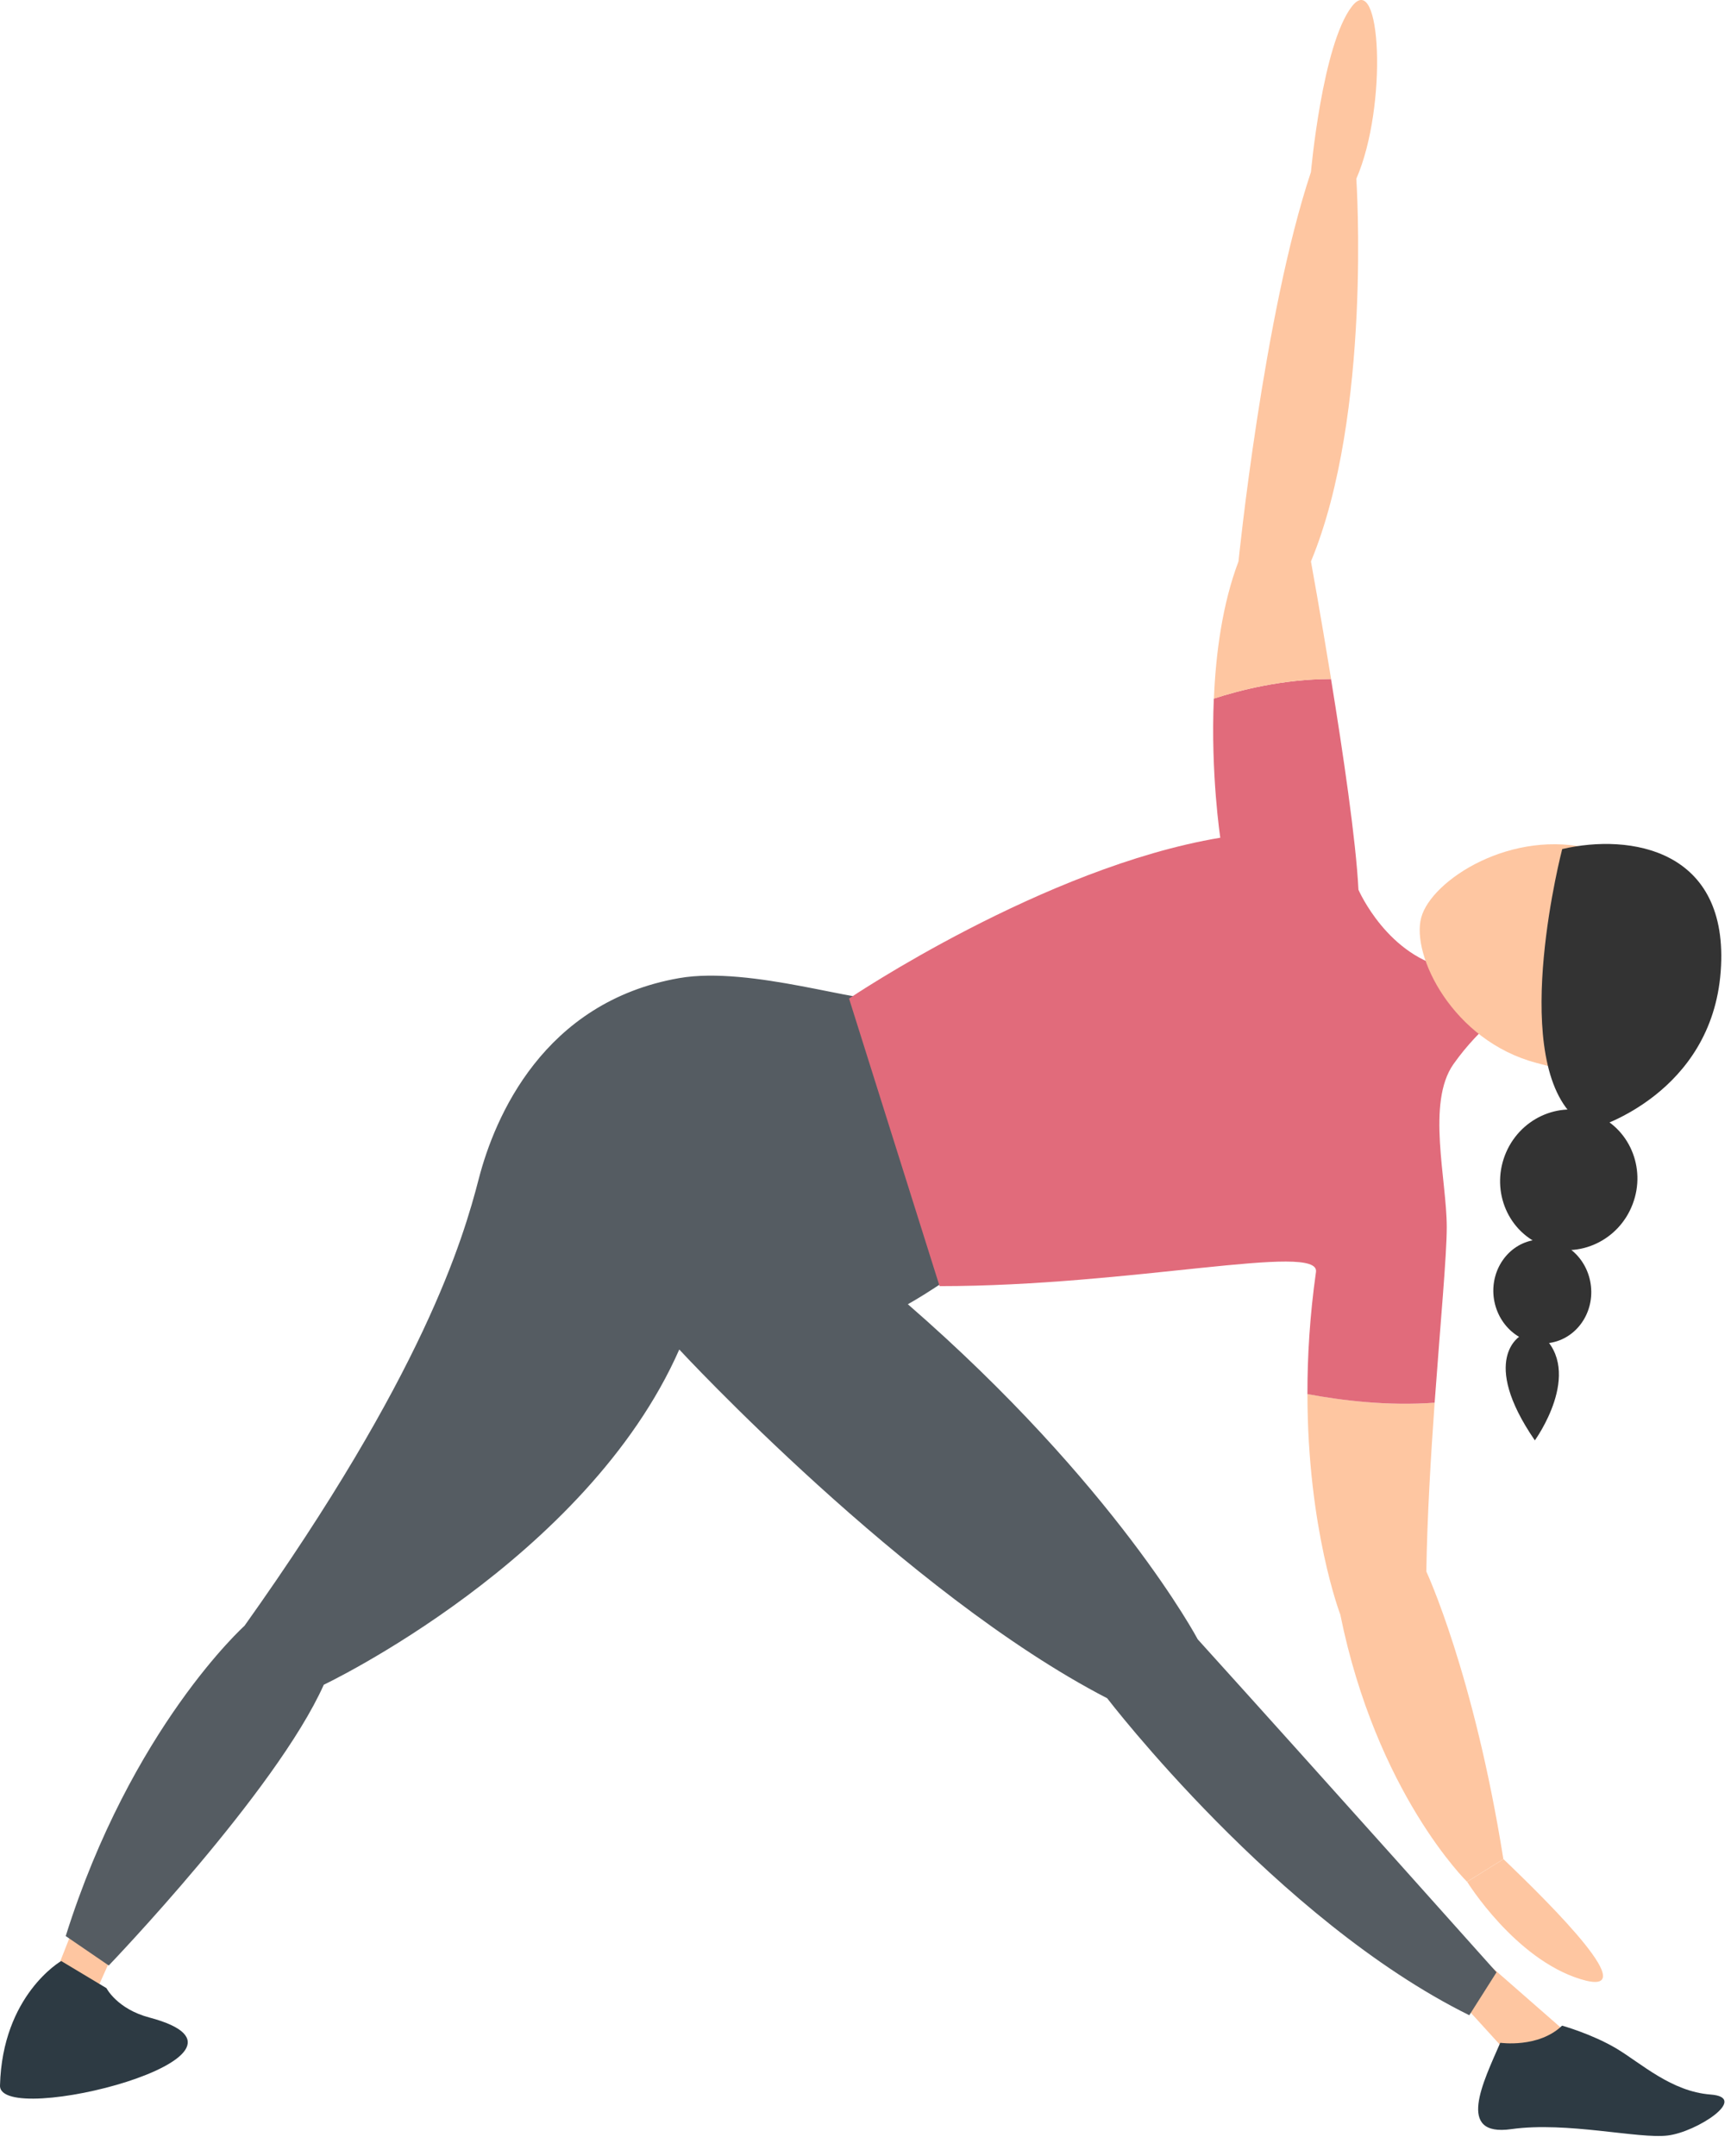 <svg width="53" height="66" viewBox="0 0 53 66" fill="none" xmlns="http://www.w3.org/2000/svg">
<path d="M45.614 60.164L48.3 62.514L46.327 63.031L44.852 61.412L45.614 60.164Z" fill="#FEC6A1"/>
<path d="M3.753 59.146L2.296 62.406L1.562 60.756L2.335 58.789L3.753 59.146Z" fill="#FEC6A1"/>
<path d="M45.935 62.53C45.414 63.73 44.565 65.416 46.274 65.173C47.982 64.934 50.176 65.48 51.063 65.368C51.951 65.263 53.573 64.203 52.373 64.114C51.172 64.021 50.253 63.162 49.497 62.709C48.736 62.256 47.828 62.006 47.828 62.006C47.106 62.7 45.935 62.53 45.935 62.53Z" fill="#2D3A43"/>
<path d="M30.431 38.049C29.183 39.16 27.797 39.923 27.797 39.923C34.176 45.469 36.673 50.181 36.673 50.181C40.623 54.548 45.821 60.372 45.821 60.372L44.987 61.687C39.1 58.776 33.9 51.984 33.9 51.984C27.728 48.795 20.798 41.309 20.798 41.309C17.956 47.755 9.914 51.57 9.914 51.57C8.458 54.826 3.33 60.164 3.33 60.164L2.012 59.263C4.02 52.884 7.487 49.765 7.487 49.765C12.965 42.071 14.178 37.945 14.661 36.076C15.146 34.204 16.637 30.667 20.797 29.94C22.993 29.557 26.483 30.773 27.105 30.566C27.727 30.358 28.353 30.495 28.353 30.495C28.353 30.495 28.423 29.455 29.113 31.604C29.809 33.755 30.987 37.359 30.987 37.359L30.431 38.049Z" fill="#555C62"/>
<path d="M46.075 35.371C45.651 36.489 46.187 37.725 47.266 38.135C48.345 38.543 49.568 37.972 49.989 36.858C50.414 35.741 49.877 34.506 48.798 34.094C47.719 33.685 46.499 34.256 46.075 35.371Z" fill="#333333"/>
<path d="M45.732 39.688C45.828 40.562 46.568 41.201 47.389 41.115C48.213 41.026 48.807 40.246 48.712 39.371C48.618 38.497 47.876 37.858 47.054 37.948C46.23 38.033 45.64 38.816 45.732 39.688Z" fill="#333333"/>
<path d="M46.033 56.908C47.556 58.363 50.397 61.202 48.386 60.58C46.378 59.958 44.922 57.602 44.922 57.602L46.033 56.908Z" fill="#FEC6A1"/>
<path d="M8.55083e-05 63.839C0.071 61.064 1.874 60.027 1.874 60.027L3.26 60.858C3.26 60.858 3.583 61.496 4.578 61.758C8.872 62.901 -0.032 65.157 8.55083e-05 63.839Z" fill="#2D3A43"/>
<path d="M43.926 42.937C43.808 44.597 43.699 46.413 43.671 48.103C43.671 48.103 45.127 51.222 46.03 56.908L44.919 57.601C44.919 57.601 42.148 54.896 41.037 49.421C41.037 49.421 40.035 46.809 40.031 42.671C41.094 42.873 42.499 43.042 43.926 42.937Z" fill="#FEC6A1"/>
<path d="M37.363 25.643C37.363 25.643 37.066 23.692 37.165 21.384C37.925 21.136 39.262 20.787 40.753 20.783C41.117 23.019 41.52 25.738 41.593 27.235C41.593 27.235 42.492 29.317 44.434 29.662L46.305 30.773C46.305 30.773 45.335 31.395 44.502 32.574C43.671 33.755 44.297 36.108 44.297 37.564C44.297 38.433 44.102 40.514 43.926 42.937C42.499 43.042 41.094 42.873 40.031 42.673C40.029 41.536 40.102 40.282 40.293 38.934C40.421 38.021 34.661 39.369 28.768 39.369L25.996 30.566C25.996 30.566 31.958 26.543 37.363 25.643Z" fill="#E16B7B"/>
<path d="M37.92 17.186C37.92 17.186 38.683 9.632 40.139 5.265C40.139 5.265 40.484 1.383 41.387 0.204C42.287 -0.977 42.496 3.253 41.528 5.472C41.528 5.472 42.011 12.682 40.139 17.186C40.139 17.186 40.431 18.791 40.756 20.785C39.265 20.787 37.928 21.135 37.168 21.385C37.224 19.998 37.428 18.485 37.92 17.186Z" fill="#FEC6A1"/>
<path d="M48.779 25.997C46.304 25.336 43.82 26.939 43.514 28.091C43.205 29.243 44.478 31.852 47.032 32.533C50.081 33.35 50.251 33.468 51.141 30.128C52.032 26.789 51.824 26.811 48.779 25.997Z" fill="#FEC6A1"/>
<path d="M47.832 25.99C49.91 25.505 52.963 25.99 52.685 29.735C52.407 33.477 48.87 34.514 48.87 34.514L48.109 34.099C46.238 32.089 47.832 25.99 47.832 25.99Z" fill="#333333"/>
<path d="M47.194 40.856C48.51 42.005 46.994 44.09 46.994 44.09C45.279 41.591 46.563 40.885 46.563 40.885L47.194 40.856Z" fill="#333333"/>
</svg>
